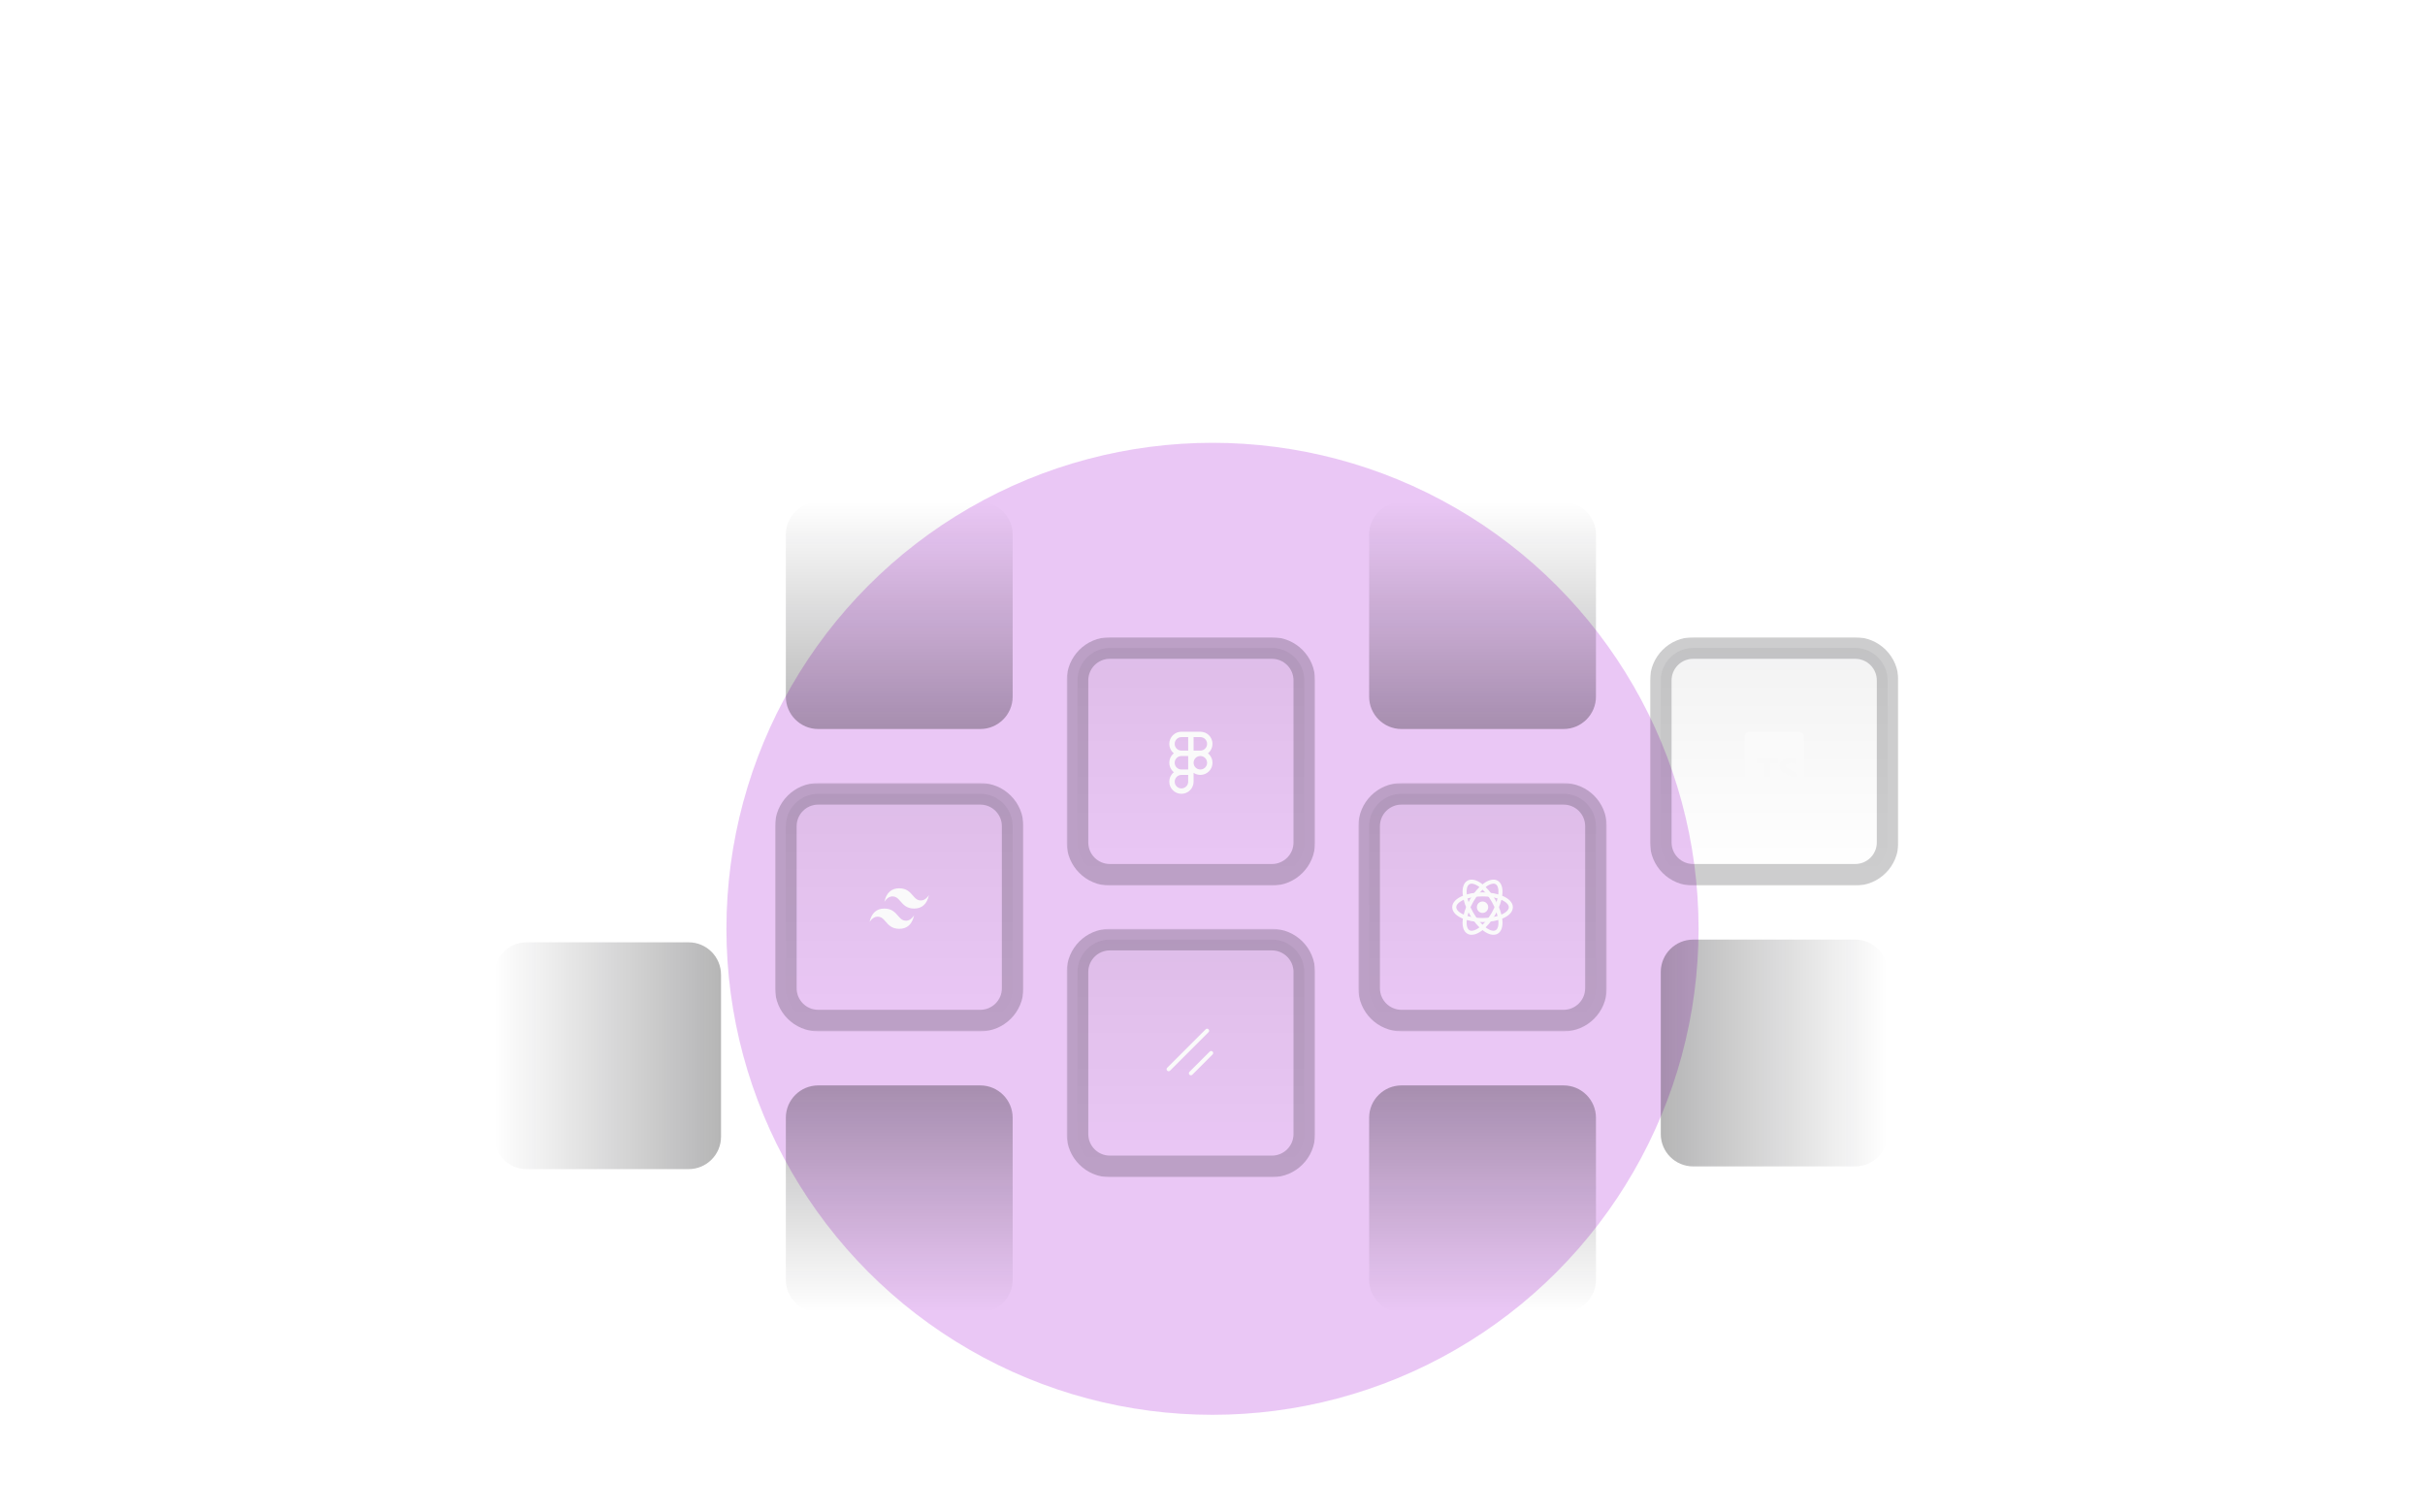 <svg width="898" height="560" viewBox="0 0 898 560" fill="none" xmlns="http://www.w3.org/2000/svg">
<g opacity="0.5">
<g filter="url(#filter0_f_1475_661)">
<circle cx="180" cy="180" r="180" transform="matrix(-1 0 0 1 629 164)" fill="#BA46E0" fill-opacity="0.6"/>
</g>
</g>
<path d="M183 361C183 354.373 188.373 349 195 349H255C261.627 349 267 354.373 267 361V421C267 427.627 261.627 433 255 433H195C188.373 433 183 427.627 183 421V361Z" fill="url(#paint0_linear_1475_661)"/>
<g clip-path="url(#clip0_1475_661)">
<mask id="path-3-outside-1_1475_661" maskUnits="userSpaceOnUse" x="503" y="290" width="92" height="92" fill="black">
<rect fill="white" x="503" y="290" width="92" height="92"/>
<path d="M507 306C507 299.373 512.373 294 519 294H579C585.627 294 591 299.373 591 306V366C591 372.627 585.627 378 579 378H519C512.373 378 507 372.627 507 366V306Z"/>
</mask>
<path d="M507 306C507 299.373 512.373 294 519 294H579C585.627 294 591 299.373 591 306V366C591 372.627 585.627 378 579 378H519C512.373 378 507 372.627 507 366V306Z" fill="url(#paint1_linear_1475_661)"/>
<g filter="url(#filter1_dddd_1475_661)">
<path d="M549 338.116C550.157 338.116 551.095 337.168 551.095 335.999C551.095 334.83 550.157 333.883 549 333.883C547.842 333.883 546.904 334.83 546.904 335.999C546.904 337.168 547.842 338.116 549 338.116Z" fill="#FAFAFA"/>
<path d="M549 340.762C554.785 340.762 559.476 338.63 559.476 336C559.476 333.37 554.785 331.238 549 331.238C543.214 331.238 538.523 333.37 538.523 336C538.523 338.63 543.214 340.762 549 340.762Z" stroke="#FAFAFA" stroke-width="1.5"/>
<path d="M544.916 338.381C547.809 343.443 551.982 346.48 554.237 345.165C556.492 343.85 555.975 338.681 553.082 333.619C550.189 328.558 546.016 325.521 543.761 326.836C541.506 328.151 542.024 333.32 544.916 338.381Z" stroke="#FAFAFA" stroke-width="1.5"/>
<path d="M544.917 333.619C542.024 338.68 541.507 343.849 543.761 345.164C546.016 346.479 550.189 343.442 553.082 338.381C555.975 333.32 556.492 328.151 554.238 326.836C551.983 325.521 547.81 328.558 544.917 333.619Z" stroke="#FAFAFA" stroke-width="1.5"/>
</g>
</g>
<path d="M519 298H579V290H519V298ZM587 306V366H595V306H587ZM579 374H519V382H579V374ZM511 366V306H503V366H511ZM519 374C514.582 374 511 370.418 511 366H503C503 374.837 510.163 382 519 382V374ZM587 366C587 370.418 583.418 374 579 374V382C587.837 382 595 374.837 595 366H587ZM579 298C583.418 298 587 301.582 587 306H595C595 297.163 587.837 290 579 290V298ZM519 290C510.163 290 503 297.163 503 306H511C511 301.582 514.582 298 519 298V290Z" fill="#09090B" fill-opacity="0.2" mask="url(#path-3-outside-1_1475_661)"/>
<path d="M507 198C507 191.373 512.373 186 519 186H579C585.627 186 591 191.373 591 198V258C591 264.627 585.627 270 579 270H519C512.373 270 507 264.627 507 258V198Z" fill="url(#paint2_linear_1475_661)"/>
<g clip-path="url(#clip1_1475_661)">
<mask id="path-10-outside-2_1475_661" maskUnits="userSpaceOnUse" x="287" y="290" width="92" height="92" fill="black">
<rect fill="white" x="287" y="290" width="92" height="92"/>
<path d="M291 306C291 299.373 296.373 294 303 294H363C369.627 294 375 299.373 375 306V366C375 372.627 369.627 378 363 378H303C296.373 378 291 372.627 291 366V306Z"/>
</mask>
<path d="M291 306C291 299.373 296.373 294 303 294H363C369.627 294 375 299.373 375 306V366C375 372.627 369.627 378 363 378H303C296.373 378 291 372.627 291 366V306Z" fill="url(#paint3_linear_1475_661)"/>
<g filter="url(#filter2_dddd_1475_661)">
<path d="M333 329C330.067 329 328.233 330.667 327.5 334C328.6 332.334 329.883 331.708 331.35 332.126C332.187 332.363 332.784 333.053 333.447 333.816C334.525 335.06 335.774 336.5 338.5 336.5C341.434 336.5 343.267 334.833 344 331.5C342.901 333.167 341.617 333.792 340.15 333.375C339.314 333.138 338.715 332.447 338.053 331.683C336.975 330.44 335.726 329 333 329ZM327.5 336.5C324.566 336.5 322.733 338.167 322 341.5C323.099 339.833 324.383 339.208 325.85 339.625C326.686 339.862 327.285 340.553 327.947 341.317C329.025 342.56 330.274 344 333 344C335.934 344 337.767 342.333 338.5 339C337.4 340.667 336.117 341.292 334.65 340.875C333.813 340.637 333.216 339.947 332.553 339.183C331.474 337.94 330.227 336.5 327.5 336.5Z" fill="#FAFAFA"/>
</g>
</g>
<path d="M303 298H363V290H303V298ZM371 306V366H379V306H371ZM363 374H303V382H363V374ZM295 366V306H287V366H295ZM303 374C298.582 374 295 370.418 295 366H287C287 374.837 294.163 382 303 382V374ZM371 366C371 370.418 367.418 374 363 374V382C371.837 382 379 374.837 379 366H371ZM363 298C367.418 298 371 301.582 371 306H379C379 297.163 371.837 290 363 290V298ZM303 290C294.163 290 287 297.163 287 306H295C295 301.582 298.582 298 303 298V290Z" fill="#09090B" fill-opacity="0.2" mask="url(#path-10-outside-2_1475_661)"/>
<path d="M291 198C291 191.373 296.373 186 303 186H363C369.627 186 375 191.373 375 198V258C375 264.627 369.627 270 363 270H303C296.373 270 291 264.627 291 258V198Z" fill="url(#paint4_linear_1475_661)"/>
<path d="M291 414C291 407.373 296.373 402 303 402H363C369.627 402 375 407.373 375 414V474C375 480.627 369.627 486 363 486H303C296.373 486 291 480.627 291 474V414Z" fill="url(#paint5_linear_1475_661)"/>
<path d="M507 414C507 407.373 512.373 402 519 402H579C585.627 402 591 407.373 591 414V474C591 480.627 585.627 486 579 486H519C512.373 486 507 480.627 507 474V414Z" fill="url(#paint6_linear_1475_661)"/>
<path d="M615 360C615 353.373 620.373 348 627 348H687C693.627 348 699 353.373 699 360V420C699 426.627 693.627 432 687 432H627C620.373 432 615 426.627 615 420V360Z" fill="url(#paint7_linear_1475_661)"/>
<g clip-path="url(#clip2_1475_661)">
<mask id="path-17-outside-3_1475_661" maskUnits="userSpaceOnUse" x="611" y="236" width="92" height="92" fill="black">
<rect fill="white" x="611" y="236" width="92" height="92"/>
<path d="M615 252C615 245.373 620.373 240 627 240H687C693.627 240 699 245.373 699 252V312C699 318.627 693.627 324 687 324H627C620.373 324 615 318.627 615 312V252Z"/>
</mask>
<path d="M615 252C615 245.373 620.373 240 627 240H687C693.627 240 699 245.373 699 252V312C699 318.627 693.627 324 687 324H627C620.373 324 615 318.627 615 312V252Z" fill="url(#paint8_linear_1475_661)"/>
<g filter="url(#filter3_dddd_1475_661)">
<path fill-rule="evenodd" clip-rule="evenodd" d="M666 271C667.105 271 668 271.892 668 272.997C668 278.685 668 287.177 668 291.004C668 292.109 667.108 293 666.003 293C660.315 293 651.823 293 647.996 293C646.891 293 646 292.108 646 291.003C646 285.201 646 276.793 646 272.995C646 271.89 646.895 271 648 271L666 271ZM658.23 282.704V280.9H650.4V282.704H653.195V290.738H655.421V282.704H658.23ZM659.117 290.526C659.476 290.709 659.9 290.846 660.39 290.938C660.88 291.029 661.396 291.075 661.939 291.075C662.468 291.075 662.971 291.025 663.447 290.924C663.923 290.823 664.341 290.658 664.7 290.427C665.059 290.196 665.343 289.894 665.552 289.521C665.761 289.148 665.866 288.687 665.866 288.138C665.866 287.74 665.806 287.392 665.687 287.092C665.567 286.793 665.394 286.526 665.169 286.293C664.944 286.06 664.673 285.85 664.358 285.665C664.043 285.48 663.688 285.305 663.292 285.14C663.002 285.021 662.742 284.906 662.512 284.794C662.282 284.682 662.087 284.567 661.926 284.451C661.764 284.334 661.64 284.21 661.553 284.08C661.465 283.95 661.422 283.802 661.422 283.638C661.422 283.487 661.461 283.351 661.539 283.229C661.617 283.108 661.728 283.004 661.87 282.917C662.013 282.83 662.188 282.763 662.395 282.715C662.602 282.667 662.832 282.643 663.085 282.643C663.269 282.643 663.463 282.656 663.668 282.684C663.873 282.711 664.079 282.754 664.286 282.811C664.493 282.868 664.694 282.94 664.89 283.027C665.085 283.114 665.266 283.214 665.431 283.329V281.277C665.095 281.149 664.728 281.054 664.33 280.993C663.933 280.931 663.476 280.9 662.961 280.9C662.436 280.9 661.939 280.956 661.47 281.068C661.001 281.18 660.588 281.355 660.231 281.593C659.875 281.831 659.593 282.134 659.386 282.502C659.179 282.87 659.075 283.311 659.075 283.823C659.075 284.477 659.265 285.035 659.645 285.497C660.024 285.959 660.601 286.35 661.373 286.67C661.677 286.794 661.96 286.915 662.222 287.034C662.485 287.153 662.711 287.276 662.902 287.404C663.093 287.532 663.244 287.672 663.354 287.823C663.464 287.974 663.52 288.145 663.52 288.337C663.52 288.479 663.485 288.611 663.416 288.732C663.347 288.853 663.242 288.958 663.102 289.048C662.962 289.137 662.787 289.207 662.578 289.257C662.368 289.307 662.123 289.332 661.843 289.332C661.364 289.332 660.89 289.249 660.421 289.082C659.952 288.915 659.517 288.664 659.117 288.331V290.526Z" fill="#FAFAFA"/>
</g>
</g>
<path d="M627 244H687V236H627V244ZM695 252V312H703V252H695ZM687 320H627V328H687V320ZM619 312V252H611V312H619ZM627 320C622.582 320 619 316.418 619 312H611C611 320.837 618.163 328 627 328V320ZM695 312C695 316.418 691.418 320 687 320V328C695.837 328 703 320.837 703 312H695ZM687 244C691.418 244 695 247.582 695 252H703C703 243.163 695.837 236 687 236V244ZM627 236C618.163 236 611 243.163 611 252H619C619 247.582 622.582 244 627 244V236Z" fill="#09090B" fill-opacity="0.2" mask="url(#path-17-outside-3_1475_661)"/>
<g clip-path="url(#clip3_1475_661)">
<mask id="path-20-outside-4_1475_661" maskUnits="userSpaceOnUse" x="395" y="236" width="92" height="92" fill="black">
<rect fill="white" x="395" y="236" width="92" height="92"/>
<path d="M399 252C399 245.373 404.373 240 411 240H471C477.627 240 483 245.373 483 252V312C483 318.627 477.627 324 471 324H411C404.373 324 399 318.627 399 312V252Z"/>
</mask>
<path d="M399 252C399 245.373 404.373 240 411 240H471C477.627 240 483 245.373 483 252V312C483 318.627 477.627 324 471 324H411C404.373 324 399 318.627 399 312V252Z" fill="url(#paint9_linear_1475_661)"/>
<g filter="url(#filter4_dddd_1475_661)">
<path d="M441 272V286M441 286V289.5C441 291.433 439.433 293 437.5 293C435.567 293 434 291.433 434 289.5C434 287.567 435.567 286 437.5 286M441 286H437.5M437.5 286C435.567 286 434 284.433 434 282.5C434 280.567 435.567 279 437.5 279M437.5 279H441M437.5 279H444.5M437.5 279C435.567 279 434 277.433 434 275.5C434 273.567 435.567 272 437.5 272H444.5C446.433 272 448 273.567 448 275.5C448 277.433 446.433 279 444.5 279M444.5 279C446.433 279 448 280.567 448 282.5C448 284.433 446.433 286 444.5 286C442.567 286 441 284.433 441 282.5C441 280.567 442.567 279 444.5 279Z" stroke="#FAFAFA" stroke-width="2" stroke-linecap="round" stroke-linejoin="round"/>
</g>
</g>
<path d="M411 244H471V236H411V244ZM479 252V312H487V252H479ZM471 320H411V328H471V320ZM403 312V252H395V312H403ZM411 320C406.582 320 403 316.418 403 312H395C395 320.837 402.163 328 411 328V320ZM479 312C479 316.418 475.418 320 471 320V328C479.837 328 487 320.837 487 312H479ZM471 244C475.418 244 479 247.582 479 252H487C487 243.163 479.837 236 471 236V244ZM411 236C402.163 236 395 243.163 395 252H403C403 247.582 406.582 244 411 244V236Z" fill="#09090B" fill-opacity="0.2" mask="url(#path-20-outside-4_1475_661)"/>
<g clip-path="url(#clip4_1475_661)">
<mask id="path-23-outside-5_1475_661" maskUnits="userSpaceOnUse" x="395" y="344" width="92" height="92" fill="black">
<rect fill="white" x="395" y="344" width="92" height="92"/>
<path d="M399 360C399 353.373 404.373 348 411 348H471C477.627 348 483 353.373 483 360V420C483 426.627 477.627 432 471 432H411C404.373 432 399 426.627 399 420V360Z"/>
</mask>
<path d="M399 360C399 353.373 404.373 348 411 348H471C477.627 348 483 353.373 483 360V420C483 426.627 477.627 432 471 432H411C404.373 432 399 426.627 399 420V360Z" fill="url(#paint10_linear_1475_661)"/>
<g filter="url(#filter5_dddd_1475_661)">
<path d="M448.5 390L441 397.5" stroke="#FAFAFA" stroke-width="1.5" stroke-linecap="round" stroke-linejoin="round"/>
<path d="M447 381.75L432.75 396" stroke="#FAFAFA" stroke-width="1.5" stroke-linecap="round" stroke-linejoin="round"/>
</g>
</g>
<path d="M411 352H471V344H411V352ZM479 360V420H487V360H479ZM471 428H411V436H471V428ZM403 420V360H395V420H403ZM411 428C406.582 428 403 424.418 403 420H395C395 428.837 402.163 436 411 436V428ZM479 420C479 424.418 475.418 428 471 428V436C479.837 436 487 428.837 487 420H479ZM471 352C475.418 352 479 355.582 479 360H487C487 351.163 479.837 344 471 344V352ZM411 344C402.163 344 395 351.163 395 360H403C403 355.582 406.582 352 411 352V344Z" fill="#09090B" fill-opacity="0.2" mask="url(#path-23-outside-5_1475_661)"/>
<defs>
<filter id="filter0_f_1475_661" x="-131" y="-236" width="1160" height="1160" filterUnits="userSpaceOnUse" color-interpolation-filters="sRGB">
<feFlood flood-opacity="0" result="BackgroundImageFix"/>
<feBlend mode="normal" in="SourceGraphic" in2="BackgroundImageFix" result="shape"/>
<feGaussianBlur stdDeviation="200" result="effect1_foregroundBlur_1475_661"/>
</filter>
<filter id="filter1_dddd_1475_661" x="473" y="260" width="152" height="152" filterUnits="userSpaceOnUse" color-interpolation-filters="sRGB">
<feFlood flood-opacity="0" result="BackgroundImageFix"/>
<feColorMatrix in="SourceAlpha" type="matrix" values="0 0 0 0 0 0 0 0 0 0 0 0 0 0 0 0 0 0 127 0" result="hardAlpha"/>
<feOffset/>
<feGaussianBlur stdDeviation="32"/>
<feColorMatrix type="matrix" values="0 0 0 0 0.31 0 0 0 0 0.275 0 0 0 0 0.898 0 0 0 1 0"/>
<feBlend mode="normal" in2="BackgroundImageFix" result="effect1_dropShadow_1475_661"/>
<feColorMatrix in="SourceAlpha" type="matrix" values="0 0 0 0 0 0 0 0 0 0 0 0 0 0 0 0 0 0 127 0" result="hardAlpha"/>
<feOffset/>
<feGaussianBlur stdDeviation="24"/>
<feColorMatrix type="matrix" values="0 0 0 0 0.31 0 0 0 0 0.275 0 0 0 0 0.898 0 0 0 1 0"/>
<feBlend mode="normal" in2="effect1_dropShadow_1475_661" result="effect2_dropShadow_1475_661"/>
<feColorMatrix in="SourceAlpha" type="matrix" values="0 0 0 0 0 0 0 0 0 0 0 0 0 0 0 0 0 0 127 0" result="hardAlpha"/>
<feOffset/>
<feGaussianBlur stdDeviation="16"/>
<feColorMatrix type="matrix" values="0 0 0 0 0.31 0 0 0 0 0.275 0 0 0 0 0.898 0 0 0 1 0"/>
<feBlend mode="normal" in2="effect2_dropShadow_1475_661" result="effect3_dropShadow_1475_661"/>
<feColorMatrix in="SourceAlpha" type="matrix" values="0 0 0 0 0 0 0 0 0 0 0 0 0 0 0 0 0 0 127 0" result="hardAlpha"/>
<feOffset/>
<feGaussianBlur stdDeviation="4"/>
<feColorMatrix type="matrix" values="0 0 0 0 0.655 0 0 0 0 0.545 0 0 0 0 0.98 0 0 0 0.8 0"/>
<feBlend mode="normal" in2="effect3_dropShadow_1475_661" result="effect4_dropShadow_1475_661"/>
<feBlend mode="normal" in="SourceGraphic" in2="effect4_dropShadow_1475_661" result="shape"/>
</filter>
<filter id="filter2_dddd_1475_661" x="257" y="260" width="152" height="152" filterUnits="userSpaceOnUse" color-interpolation-filters="sRGB">
<feFlood flood-opacity="0" result="BackgroundImageFix"/>
<feColorMatrix in="SourceAlpha" type="matrix" values="0 0 0 0 0 0 0 0 0 0 0 0 0 0 0 0 0 0 127 0" result="hardAlpha"/>
<feOffset/>
<feGaussianBlur stdDeviation="32"/>
<feColorMatrix type="matrix" values="0 0 0 0 0.31 0 0 0 0 0.275 0 0 0 0 0.898 0 0 0 1 0"/>
<feBlend mode="normal" in2="BackgroundImageFix" result="effect1_dropShadow_1475_661"/>
<feColorMatrix in="SourceAlpha" type="matrix" values="0 0 0 0 0 0 0 0 0 0 0 0 0 0 0 0 0 0 127 0" result="hardAlpha"/>
<feOffset/>
<feGaussianBlur stdDeviation="24"/>
<feColorMatrix type="matrix" values="0 0 0 0 0.31 0 0 0 0 0.275 0 0 0 0 0.898 0 0 0 1 0"/>
<feBlend mode="normal" in2="effect1_dropShadow_1475_661" result="effect2_dropShadow_1475_661"/>
<feColorMatrix in="SourceAlpha" type="matrix" values="0 0 0 0 0 0 0 0 0 0 0 0 0 0 0 0 0 0 127 0" result="hardAlpha"/>
<feOffset/>
<feGaussianBlur stdDeviation="16"/>
<feColorMatrix type="matrix" values="0 0 0 0 0.31 0 0 0 0 0.275 0 0 0 0 0.898 0 0 0 1 0"/>
<feBlend mode="normal" in2="effect2_dropShadow_1475_661" result="effect3_dropShadow_1475_661"/>
<feColorMatrix in="SourceAlpha" type="matrix" values="0 0 0 0 0 0 0 0 0 0 0 0 0 0 0 0 0 0 127 0" result="hardAlpha"/>
<feOffset/>
<feGaussianBlur stdDeviation="4"/>
<feColorMatrix type="matrix" values="0 0 0 0 0.655 0 0 0 0 0.545 0 0 0 0 0.98 0 0 0 0.8 0"/>
<feBlend mode="normal" in2="effect3_dropShadow_1475_661" result="effect4_dropShadow_1475_661"/>
<feBlend mode="normal" in="SourceGraphic" in2="effect4_dropShadow_1475_661" result="shape"/>
</filter>
<filter id="filter3_dddd_1475_661" x="581" y="206" width="152" height="152" filterUnits="userSpaceOnUse" color-interpolation-filters="sRGB">
<feFlood flood-opacity="0" result="BackgroundImageFix"/>
<feColorMatrix in="SourceAlpha" type="matrix" values="0 0 0 0 0 0 0 0 0 0 0 0 0 0 0 0 0 0 127 0" result="hardAlpha"/>
<feOffset/>
<feGaussianBlur stdDeviation="32"/>
<feColorMatrix type="matrix" values="0 0 0 0 0.31 0 0 0 0 0.275 0 0 0 0 0.898 0 0 0 1 0"/>
<feBlend mode="normal" in2="BackgroundImageFix" result="effect1_dropShadow_1475_661"/>
<feColorMatrix in="SourceAlpha" type="matrix" values="0 0 0 0 0 0 0 0 0 0 0 0 0 0 0 0 0 0 127 0" result="hardAlpha"/>
<feOffset/>
<feGaussianBlur stdDeviation="24"/>
<feColorMatrix type="matrix" values="0 0 0 0 0.31 0 0 0 0 0.275 0 0 0 0 0.898 0 0 0 1 0"/>
<feBlend mode="normal" in2="effect1_dropShadow_1475_661" result="effect2_dropShadow_1475_661"/>
<feColorMatrix in="SourceAlpha" type="matrix" values="0 0 0 0 0 0 0 0 0 0 0 0 0 0 0 0 0 0 127 0" result="hardAlpha"/>
<feOffset/>
<feGaussianBlur stdDeviation="16"/>
<feColorMatrix type="matrix" values="0 0 0 0 0.31 0 0 0 0 0.275 0 0 0 0 0.898 0 0 0 1 0"/>
<feBlend mode="normal" in2="effect2_dropShadow_1475_661" result="effect3_dropShadow_1475_661"/>
<feColorMatrix in="SourceAlpha" type="matrix" values="0 0 0 0 0 0 0 0 0 0 0 0 0 0 0 0 0 0 127 0" result="hardAlpha"/>
<feOffset/>
<feGaussianBlur stdDeviation="4"/>
<feColorMatrix type="matrix" values="0 0 0 0 0.655 0 0 0 0 0.545 0 0 0 0 0.98 0 0 0 0.8 0"/>
<feBlend mode="normal" in2="effect3_dropShadow_1475_661" result="effect4_dropShadow_1475_661"/>
<feBlend mode="normal" in="SourceGraphic" in2="effect4_dropShadow_1475_661" result="shape"/>
</filter>
<filter id="filter4_dddd_1475_661" x="365" y="206" width="152" height="152" filterUnits="userSpaceOnUse" color-interpolation-filters="sRGB">
<feFlood flood-opacity="0" result="BackgroundImageFix"/>
<feColorMatrix in="SourceAlpha" type="matrix" values="0 0 0 0 0 0 0 0 0 0 0 0 0 0 0 0 0 0 127 0" result="hardAlpha"/>
<feOffset/>
<feGaussianBlur stdDeviation="32"/>
<feColorMatrix type="matrix" values="0 0 0 0 0.31 0 0 0 0 0.275 0 0 0 0 0.898 0 0 0 1 0"/>
<feBlend mode="normal" in2="BackgroundImageFix" result="effect1_dropShadow_1475_661"/>
<feColorMatrix in="SourceAlpha" type="matrix" values="0 0 0 0 0 0 0 0 0 0 0 0 0 0 0 0 0 0 127 0" result="hardAlpha"/>
<feOffset/>
<feGaussianBlur stdDeviation="24"/>
<feColorMatrix type="matrix" values="0 0 0 0 0.31 0 0 0 0 0.275 0 0 0 0 0.898 0 0 0 1 0"/>
<feBlend mode="normal" in2="effect1_dropShadow_1475_661" result="effect2_dropShadow_1475_661"/>
<feColorMatrix in="SourceAlpha" type="matrix" values="0 0 0 0 0 0 0 0 0 0 0 0 0 0 0 0 0 0 127 0" result="hardAlpha"/>
<feOffset/>
<feGaussianBlur stdDeviation="16"/>
<feColorMatrix type="matrix" values="0 0 0 0 0.31 0 0 0 0 0.275 0 0 0 0 0.898 0 0 0 1 0"/>
<feBlend mode="normal" in2="effect2_dropShadow_1475_661" result="effect3_dropShadow_1475_661"/>
<feColorMatrix in="SourceAlpha" type="matrix" values="0 0 0 0 0 0 0 0 0 0 0 0 0 0 0 0 0 0 127 0" result="hardAlpha"/>
<feOffset/>
<feGaussianBlur stdDeviation="4"/>
<feColorMatrix type="matrix" values="0 0 0 0 0.655 0 0 0 0 0.545 0 0 0 0 0.98 0 0 0 0.8 0"/>
<feBlend mode="normal" in2="effect3_dropShadow_1475_661" result="effect4_dropShadow_1475_661"/>
<feBlend mode="normal" in="SourceGraphic" in2="effect4_dropShadow_1475_661" result="shape"/>
</filter>
<filter id="filter5_dddd_1475_661" x="365" y="314" width="152" height="152" filterUnits="userSpaceOnUse" color-interpolation-filters="sRGB">
<feFlood flood-opacity="0" result="BackgroundImageFix"/>
<feColorMatrix in="SourceAlpha" type="matrix" values="0 0 0 0 0 0 0 0 0 0 0 0 0 0 0 0 0 0 127 0" result="hardAlpha"/>
<feOffset/>
<feGaussianBlur stdDeviation="32"/>
<feColorMatrix type="matrix" values="0 0 0 0 0.31 0 0 0 0 0.275 0 0 0 0 0.898 0 0 0 1 0"/>
<feBlend mode="normal" in2="BackgroundImageFix" result="effect1_dropShadow_1475_661"/>
<feColorMatrix in="SourceAlpha" type="matrix" values="0 0 0 0 0 0 0 0 0 0 0 0 0 0 0 0 0 0 127 0" result="hardAlpha"/>
<feOffset/>
<feGaussianBlur stdDeviation="24"/>
<feColorMatrix type="matrix" values="0 0 0 0 0.31 0 0 0 0 0.275 0 0 0 0 0.898 0 0 0 1 0"/>
<feBlend mode="normal" in2="effect1_dropShadow_1475_661" result="effect2_dropShadow_1475_661"/>
<feColorMatrix in="SourceAlpha" type="matrix" values="0 0 0 0 0 0 0 0 0 0 0 0 0 0 0 0 0 0 127 0" result="hardAlpha"/>
<feOffset/>
<feGaussianBlur stdDeviation="16"/>
<feColorMatrix type="matrix" values="0 0 0 0 0.31 0 0 0 0 0.275 0 0 0 0 0.898 0 0 0 1 0"/>
<feBlend mode="normal" in2="effect2_dropShadow_1475_661" result="effect3_dropShadow_1475_661"/>
<feColorMatrix in="SourceAlpha" type="matrix" values="0 0 0 0 0 0 0 0 0 0 0 0 0 0 0 0 0 0 127 0" result="hardAlpha"/>
<feOffset/>
<feGaussianBlur stdDeviation="4"/>
<feColorMatrix type="matrix" values="0 0 0 0 0.655 0 0 0 0 0.545 0 0 0 0 0.98 0 0 0 0.8 0"/>
<feBlend mode="normal" in2="effect3_dropShadow_1475_661" result="effect4_dropShadow_1475_661"/>
<feBlend mode="normal" in="SourceGraphic" in2="effect4_dropShadow_1475_661" result="shape"/>
</filter>
<linearGradient id="paint0_linear_1475_661" x1="267" y1="391" x2="183" y2="391" gradientUnits="userSpaceOnUse">
<stop stop-color="#09090B" stop-opacity="0.3"/>
<stop offset="1" stop-color="#09090B" stop-opacity="0"/>
</linearGradient>
<linearGradient id="paint1_linear_1475_661" x1="549" y1="378" x2="549" y2="294" gradientUnits="userSpaceOnUse">
<stop stop-color="#09090B" stop-opacity="0"/>
<stop offset="1" stop-color="#09090B" stop-opacity="0.05"/>
</linearGradient>
<linearGradient id="paint2_linear_1475_661" x1="549" y1="270" x2="549" y2="186" gradientUnits="userSpaceOnUse">
<stop stop-color="#09090B" stop-opacity="0.3"/>
<stop offset="1" stop-color="#09090B" stop-opacity="0"/>
</linearGradient>
<linearGradient id="paint3_linear_1475_661" x1="333" y1="378" x2="333" y2="294" gradientUnits="userSpaceOnUse">
<stop stop-color="#09090B" stop-opacity="0"/>
<stop offset="1" stop-color="#09090B" stop-opacity="0.05"/>
</linearGradient>
<linearGradient id="paint4_linear_1475_661" x1="333" y1="270" x2="333" y2="186" gradientUnits="userSpaceOnUse">
<stop stop-color="#09090B" stop-opacity="0.3"/>
<stop offset="1" stop-color="#09090B" stop-opacity="0"/>
</linearGradient>
<linearGradient id="paint5_linear_1475_661" x1="333" y1="402" x2="333" y2="486" gradientUnits="userSpaceOnUse">
<stop stop-color="#09090B" stop-opacity="0.3"/>
<stop offset="1" stop-color="#09090B" stop-opacity="0"/>
</linearGradient>
<linearGradient id="paint6_linear_1475_661" x1="549" y1="402" x2="549" y2="486" gradientUnits="userSpaceOnUse">
<stop stop-color="#09090B" stop-opacity="0.3"/>
<stop offset="1" stop-color="#09090B" stop-opacity="0"/>
</linearGradient>
<linearGradient id="paint7_linear_1475_661" x1="615" y1="390" x2="699" y2="390" gradientUnits="userSpaceOnUse">
<stop stop-color="#09090B" stop-opacity="0.3"/>
<stop offset="1" stop-color="#09090B" stop-opacity="0"/>
</linearGradient>
<linearGradient id="paint8_linear_1475_661" x1="657" y1="324" x2="657" y2="240" gradientUnits="userSpaceOnUse">
<stop stop-color="#09090B" stop-opacity="0"/>
<stop offset="1" stop-color="#09090B" stop-opacity="0.05"/>
</linearGradient>
<linearGradient id="paint9_linear_1475_661" x1="441" y1="324" x2="441" y2="240" gradientUnits="userSpaceOnUse">
<stop stop-color="#09090B" stop-opacity="0"/>
<stop offset="1" stop-color="#09090B" stop-opacity="0.05"/>
</linearGradient>
<linearGradient id="paint10_linear_1475_661" x1="441" y1="432" x2="441" y2="348" gradientUnits="userSpaceOnUse">
<stop stop-color="#09090B" stop-opacity="0"/>
<stop offset="1" stop-color="#09090B" stop-opacity="0.05"/>
</linearGradient>
<clipPath id="clip0_1475_661">
<path d="M507 306C507 299.373 512.373 294 519 294H579C585.627 294 591 299.373 591 306V366C591 372.627 585.627 378 579 378H519C512.373 378 507 372.627 507 366V306Z" fill="white"/>
</clipPath>
<clipPath id="clip1_1475_661">
<path d="M291 306C291 299.373 296.373 294 303 294H363C369.627 294 375 299.373 375 306V366C375 372.627 369.627 378 363 378H303C296.373 378 291 372.627 291 366V306Z" fill="white"/>
</clipPath>
<clipPath id="clip2_1475_661">
<path d="M615 252C615 245.373 620.373 240 627 240H687C693.627 240 699 245.373 699 252V312C699 318.627 693.627 324 687 324H627C620.373 324 615 318.627 615 312V252Z" fill="white"/>
</clipPath>
<clipPath id="clip3_1475_661">
<path d="M399 252C399 245.373 404.373 240 411 240H471C477.627 240 483 245.373 483 252V312C483 318.627 477.627 324 471 324H411C404.373 324 399 318.627 399 312V252Z" fill="white"/>
</clipPath>
<clipPath id="clip4_1475_661">
<path d="M399 360C399 353.373 404.373 348 411 348H471C477.627 348 483 353.373 483 360V420C483 426.627 477.627 432 471 432H411C404.373 432 399 426.627 399 420V360Z" fill="white"/>
</clipPath>
</defs>
</svg>
